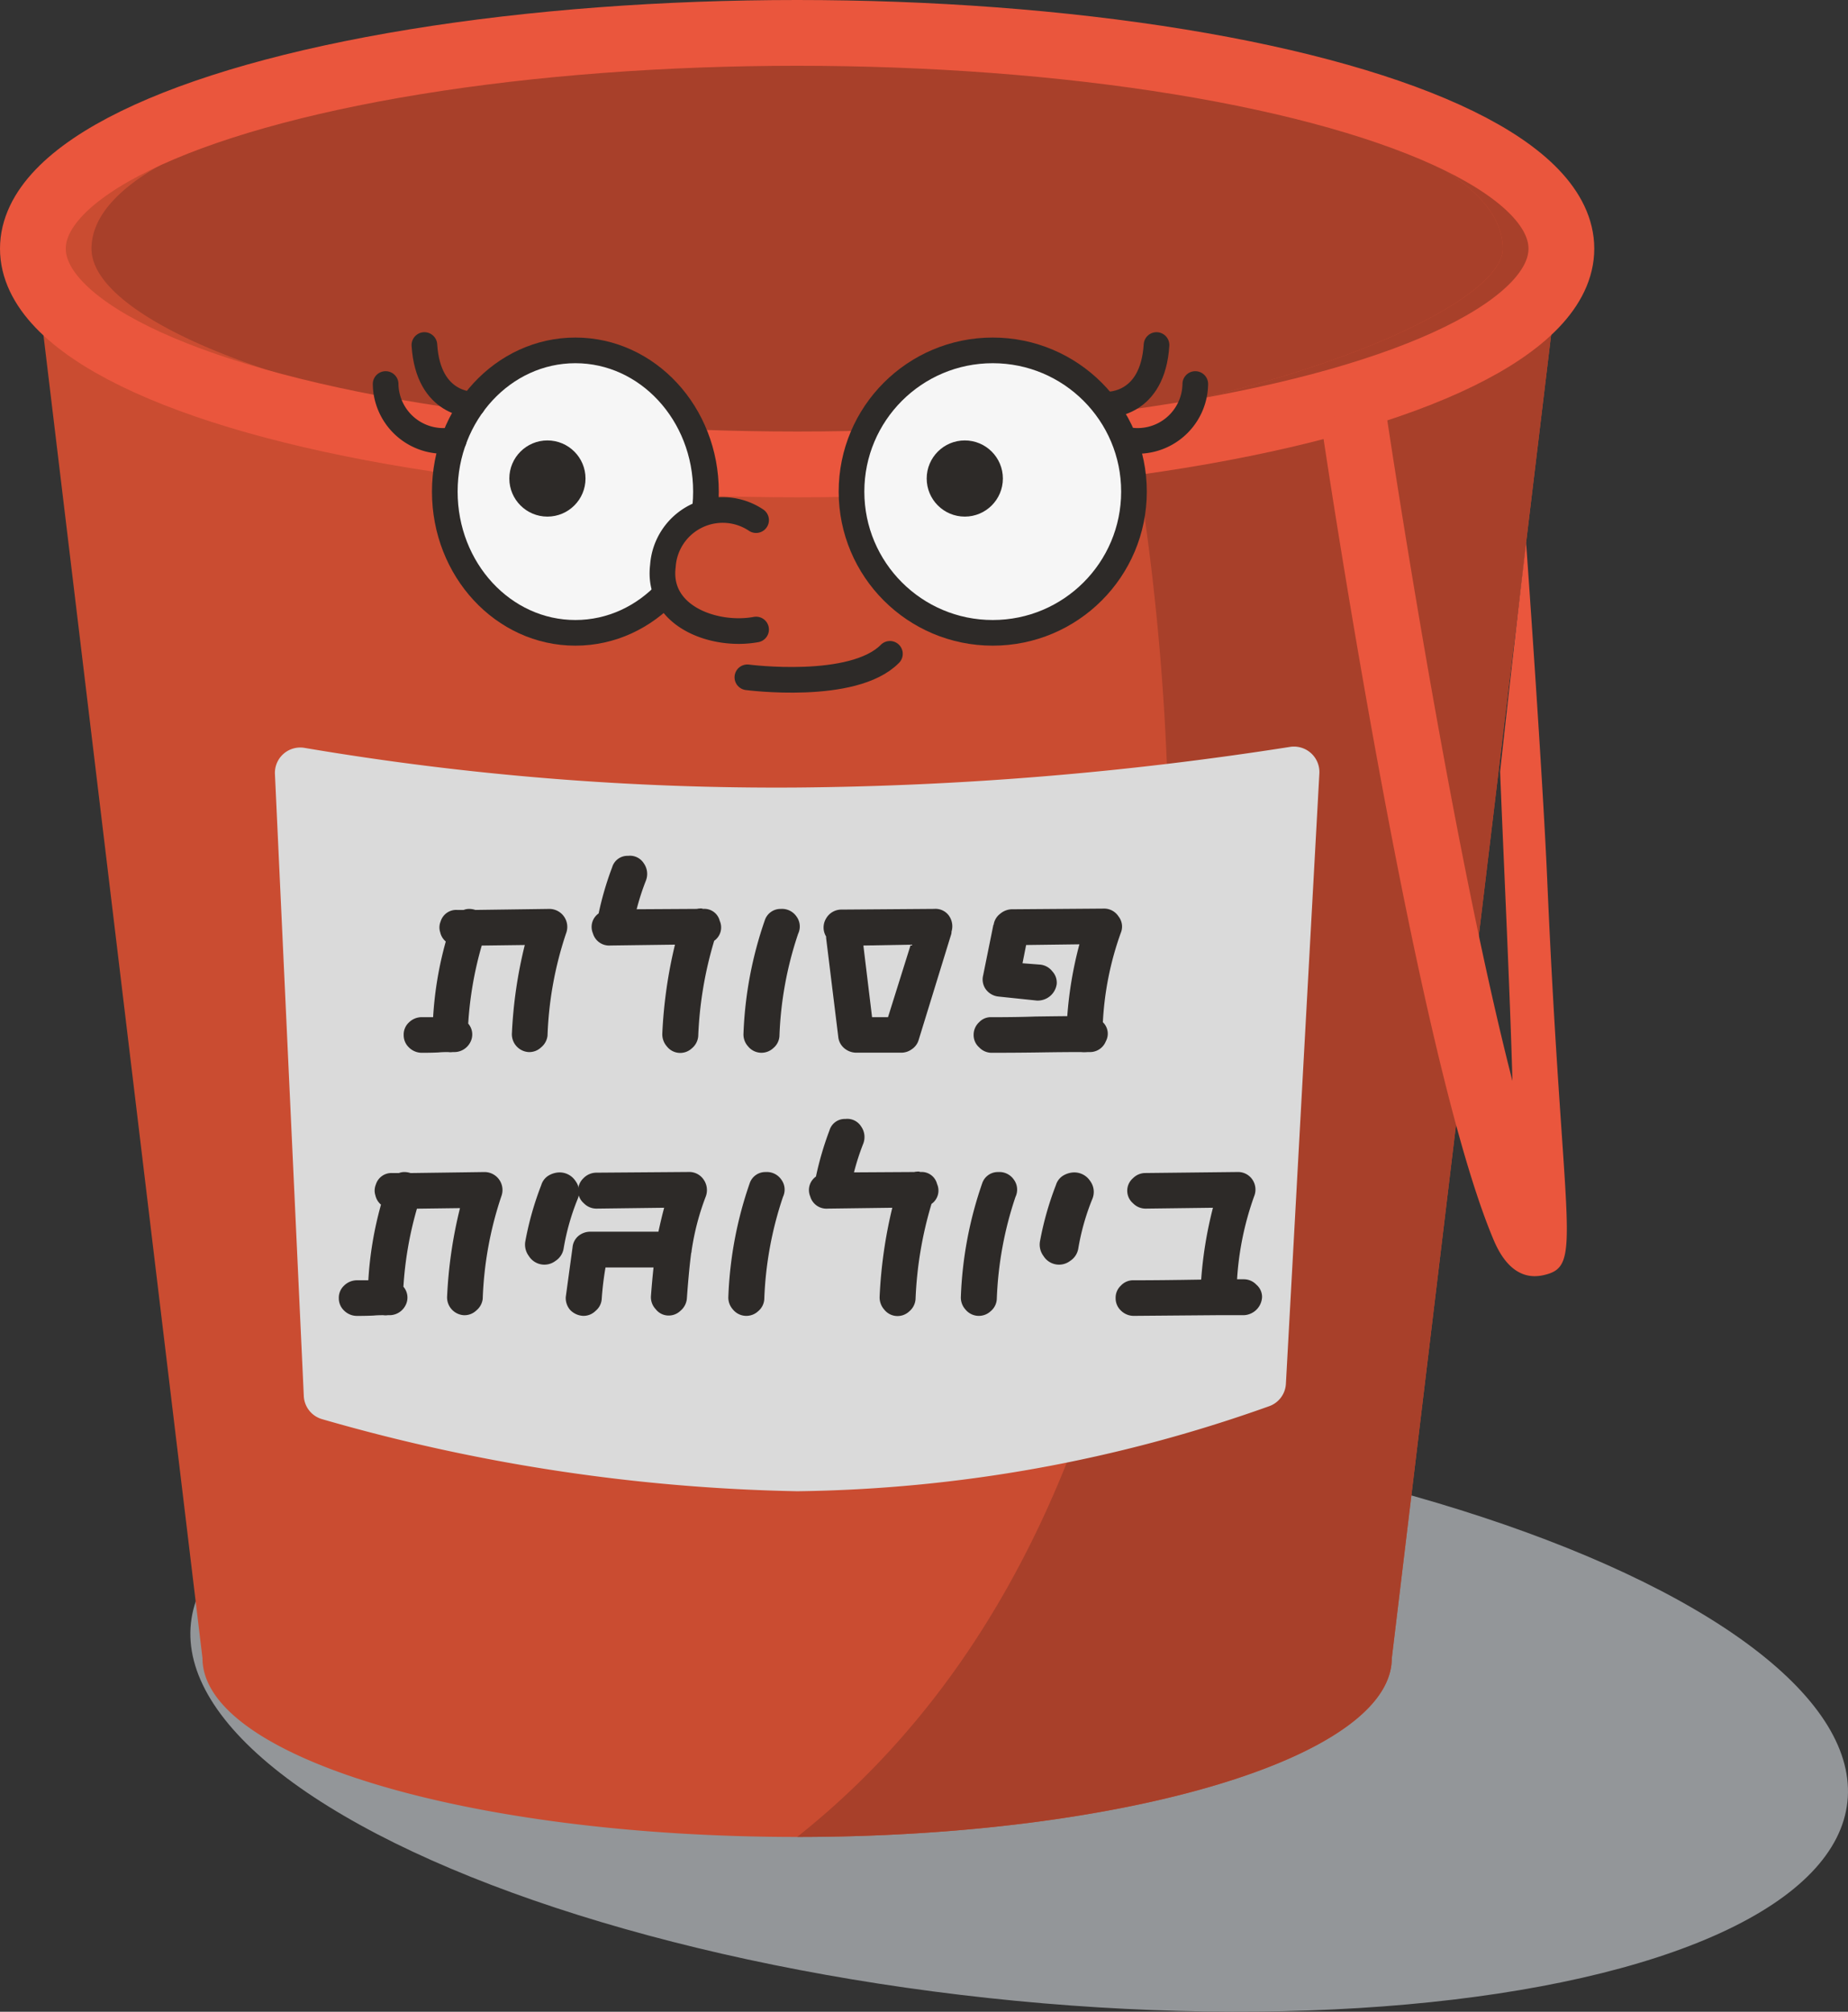 <svg xmlns="http://www.w3.org/2000/svg" xmlns:xlink="http://www.w3.org/1999/xlink" viewBox="0 0 56.184 61.166"><rect x="0" y="0" width="56.184" height="61.166" fill="#333333" stroke="none"/><defs><style>.a,.i{fill:#f6f6f6;}.a,.k,.l,.m,.o{stroke:#2d2a28;stroke-width:0.78px;}.a,.e,.k,.m,.o{stroke-miterlimit:10;}.b{fill:#939699;}.c{fill:#a8402a;}.d,.m{fill:#ca4c31;}.e,.k,.l,.o{fill:none;}.e{stroke:#ea563d;stroke-width:2px;}.f{fill:#dadada;}.g{fill:#2d2a28;}.h{fill:#ea563d;}.j{clip-path:url(#a);}.l,.m,.o{stroke-linecap:round;}.l{stroke-linejoin:round;}.n{clip-path:url(#b);}</style><clipPath id="a"><ellipse class="a" cx="17.493" cy="14.947" rx="3.97" ry="4.294"/></clipPath><clipPath id="b"><circle class="a" cx="30.182" cy="14.947" r="4.294"/></clipPath></defs><ellipse class="b" cx="30.986" cy="52.066" rx="8.732" ry="25.327" transform="translate(-24.105 77.287) rotate(-83.84)"/><ellipse class="c" cx="24.235" cy="7.56" rx="23.235" ry="6.989"/><path class="d" d="M34.827,1.335A70.617,70.617,0,0,0,24.235.57C11.408.57.999,3.701.999,7.562a1.952,1.952,0,0,0,.061.452l5.096,42.402c0,3,8.096,5.435,18.079,5.435s18.079-2.435,18.079-5.435l5.105-42.402a1.947,1.947,0,0,0,.052-.452C47.471,4.849,42.332,2.492,34.827,1.335Zm-.556,11.253A55.305,55.305,0,0,1,24.235,13.51c-11.844,0-21.453-3.261-21.453-5.948,0-3.565,11.061-5.896,21.453-5.896a70.648,70.648,0,0,1,9.626.635c6.731.913,11.827,2.791,11.827,5.261C45.688,9.005,41.062,11.31,34.27,12.588Z"/><path class="c" d="M47.471,7.562a1.947,1.947,0,0,1-.052.452l-5.105,42.402c0,3-8.096,5.435-18.079,5.435,16.548-13.122,10.035-43.263,10.035-43.263C41.062,11.31,45.688,9.005,45.688,7.562c0-2.47-5.096-4.348-11.827-5.261l.965-.965C42.332,2.492,47.471,4.849,47.471,7.562Z"/><ellipse class="e" cx="24.235" cy="7.56" rx="23.235" ry="6.56"/><path class="f" d="M39.095,42.068a.766.766,0,0,1-.499.683,44.174,44.174,0,0,1-14.357,2.589,55.76,55.76,0,0,1-14.451-2.193.768.768,0,0,1-.552-.707l-.877-18.9a.771.771,0,0,1,.907-.8,85.819,85.819,0,0,0,14.973,1.204,102.152,102.152,0,0,0,14.979-1.235.774.774,0,0,1,.894.809Z"/><path class="g" d="M12.429,31.09a.555.555,0,0,1,.39-.164h.349a10.889,10.889,0,0,1,.385-2.3.511.511,0,0,1-.169-.279.475.475,0,0,1,.011-.327.494.494,0,0,1,.507-.354h.195a.446.446,0,0,1,.174-.031.59.59,0,0,1,.18.031l2.247-.031a.546.546,0,0,1,.512.743,10.96,10.96,0,0,0-.564,3.112.539.539,0,0,1-.195.354.518.518,0,0,1-.386.143.543.543,0,0,1-.501-.585,13.699,13.699,0,0,1,.391-2.67l-1.309.017a10.916,10.916,0,0,0-.411,2.373.505.505,0,0,1,.059.575.547.547,0,0,1-.502.29h-.031a.458.458,0,0,1-.137,0c-.127,0-.222.004-.285.011-.13.007-.303.011-.518.011a.555.555,0,0,1-.39-.164.512.512,0,0,1-.158-.374A.5.5,0,0,1,12.429,31.09Z"/><path class="g" d="M18.2,27.772a9.625,9.625,0,0,1,.411-1.403.485.485,0,0,1,.485-.348.496.496,0,0,1,.478.229.557.557,0,0,1,.061.53,7.377,7.377,0,0,0-.279.865l1.835-.011a.292.292,0,0,1,.079-.011.179.179,0,0,1,.105.011.482.482,0,0,1,.507.364.495.495,0,0,1-.169.606,11.66,11.66,0,0,0-.485,2.896.533.533,0,0,1-.192.372.52.52,0,0,1-.393.14.514.514,0,0,1-.367-.195.559.559,0,0,1-.14-.396,14.188,14.188,0,0,1,.385-2.7l-1.962.026a.513.513,0,0,1-.533-.37A.501.501,0,0,1,18.2,27.772Z"/><path class="g" d="M23.253,27.978a.501.501,0,0,1,.485-.343.533.533,0,0,1,.475.227.512.512,0,0,1,.053.527,10.922,10.922,0,0,0-.569,3.112.513.513,0,0,1-.185.364.526.526,0,0,1-.771-.053.54.54,0,0,1-.137-.391A11.814,11.814,0,0,1,23.253,27.978Z"/><path class="g" d="M25.116,28.474a.528.528,0,0,1,0-.549.535.535,0,0,1,.48-.27l2.806-.021a.502.502,0,0,1,.443.2.558.558,0,0,1,.084.49.316.316,0,0,1-.021.116l-.981,3.187a.511.511,0,0,1-.206.274.541.541,0,0,1-.321.105h-1.377a.57.57,0,0,1-.364-.143.517.517,0,0,1-.174-.343l-.369-3.002Zm1.397,2.452h.485l.691-2.204-1.44.026Z"/><path class="g" d="M29.768,31.08a.483.483,0,0,1,.379-.153q.792,0,1.34-.021.734-.01.961-.011a11.698,11.698,0,0,1,.369-2.184l-1.62.021-.11.555.543.042a.53.53,0,0,1,.364.205.501.501,0,0,1,.132.391.582.582,0,0,1-.606.496l-1.155-.121a.545.545,0,0,1-.391-.217.51.51,0,0,1-.084-.427l.311-1.535.011-.011v-.011a.511.511,0,0,1,.195-.316.574.574,0,0,1,.338-.137l2.807-.021a.52.52,0,0,1,.453.237.5.5,0,0,1,.068.507,9.43,9.43,0,0,0-.543,2.711.482.482,0,0,1,.09.58.518.518,0,0,1-.501.327h-.053a1.037,1.037,0,0,1-.206,0q-.538,0-1.229.011-.637.01-1.482.011a.518.518,0,0,1-.379-.164.494.494,0,0,1-.169-.374A.519.519,0,0,1,29.768,31.08Z"/><path class="g" d="M10.459,39.09a.555.555,0,0,1,.39-.164h.349a10.888,10.888,0,0,1,.385-2.3.511.511,0,0,1-.169-.279.475.475,0,0,1,.011-.327.494.494,0,0,1,.507-.354h.195a.446.446,0,0,1,.174-.031.59.59,0,0,1,.18.031l2.247-.031a.546.546,0,0,1,.512.743,10.961,10.961,0,0,0-.564,3.112.539.539,0,0,1-.195.354.518.518,0,0,1-.386.143.543.543,0,0,1-.501-.585,13.7,13.7,0,0,1,.391-2.67l-1.309.017a10.915,10.915,0,0,0-.411,2.373.505.505,0,0,1,.059.575.547.547,0,0,1-.502.29H11.789a.458.458,0,0,1-.137,0c-.127,0-.222.004-.285.011-.13.007-.303.011-.518.011a.555.555,0,0,1-.39-.164.512.512,0,0,1-.158-.374A.5.5,0,0,1,10.459,39.09Z"/><path class="g" d="M16.456,36.031a.508.508,0,0,1,.206-.279.677.677,0,0,1,.321-.105.577.577,0,0,1,.512.258.556.556,0,0,1,.063.56,7.148,7.148,0,0,0-.422,1.493.554.554,0,0,1-.248.379.557.557,0,0,1-.812-.152.576.576,0,0,1-.105-.443A9.449,9.449,0,0,1,16.456,36.031Z"/><path class="g" d="M17.407,37.924a.511.511,0,0,1,.169-.338.563.563,0,0,1,.369-.137H20.018c.053-.246.11-.489.174-.728l-2.052.026a.533.533,0,0,1-.391-.164.504.504,0,0,1-.174-.38.525.525,0,0,1,.163-.38.549.549,0,0,1,.391-.169l2.807-.021a.526.526,0,0,1,.453.227.558.558,0,0,1,.069.517,7.681,7.681,0,0,0-.433,1.662.132.132,0,0,1-.011.058q-.069.517-.132,1.393a.547.547,0,0,1-.195.364.516.516,0,0,1-.385.143.496.496,0,0,1-.369-.195.529.529,0,0,1-.143-.391q.037-.485.079-.875H18.409a9.409,9.409,0,0,0-.115.954.511.511,0,0,1-.185.364.518.518,0,0,1-.391.153.589.589,0,0,1-.38-.175.552.552,0,0,1-.137-.4Z"/><path class="g" d="M22.792,35.978a.501.501,0,0,1,.485-.343.533.533,0,0,1,.475.227.512.512,0,0,1,.053.527,10.922,10.922,0,0,0-.569,3.112.513.513,0,0,1-.185.364.526.526,0,0,1-.77-.053.54.54,0,0,1-.137-.391A11.814,11.814,0,0,1,22.792,35.978Z"/><path class="g" d="M24.807,35.772a9.623,9.623,0,0,1,.411-1.403.485.485,0,0,1,.485-.348.496.496,0,0,1,.478.229.557.557,0,0,1,.061.53,7.375,7.375,0,0,0-.279.865l1.835-.011a.292.292,0,0,1,.079-.011.179.179,0,0,1,.105.011.482.482,0,0,1,.507.364.495.495,0,0,1-.169.606,11.66,11.66,0,0,0-.485,2.896.533.533,0,0,1-.192.372.52.52,0,0,1-.393.14.514.514,0,0,1-.367-.195.559.559,0,0,1-.14-.396,14.187,14.187,0,0,1,.385-2.7l-1.962.026a.513.513,0,0,1-.533-.37A.501.501,0,0,1,24.807,35.772Z"/><path class="g" d="M29.861,35.978a.501.501,0,0,1,.485-.343.533.533,0,0,1,.475.227.512.512,0,0,1,.053.527,10.922,10.922,0,0,0-.569,3.112.513.513,0,0,1-.185.364.526.526,0,0,1-.77-.053.54.54,0,0,1-.137-.391A11.814,11.814,0,0,1,29.861,35.978Z"/><path class="g" d="M32.103,36.031a.508.508,0,0,1,.206-.279.677.677,0,0,1,.321-.105.577.577,0,0,1,.512.258.556.556,0,0,1,.063.56,7.148,7.148,0,0,0-.422,1.493.554.554,0,0,1-.248.379.557.557,0,0,1-.812-.152.576.576,0,0,1-.105-.443A9.449,9.449,0,0,1,32.103,36.031Z"/><path class="g" d="M34.076,39.09a.503.503,0,0,1,.39-.164q.833,0,2.053-.021a12.231,12.231,0,0,1,.358-2.184l-2.041.026a.531.531,0,0,1-.391-.164.502.502,0,0,1,0-.76.528.528,0,0,1,.38-.158l2.796-.031a.526.526,0,0,1,.453.227.543.543,0,0,1,.053.517,9.139,9.139,0,0,0-.517,2.517h.205a.522.522,0,0,1,.38.163.491.491,0,0,1,.175.375.578.578,0,0,1-.555.554H36.993q-2.701.022-2.527.021a.555.555,0,0,1-.39-.164.512.512,0,0,1-.158-.374A.5.5,0,0,1,34.076,39.09Z"/><path class="h" d="M46.66,38.801c-.794,0-1.155-.873-1.282-1.179-2.39-5.763-5.115-24.11-5.23-24.888l1.979-.293c.022.155,1.909,12.854,3.855,20.424-.052-1.855-.146-4.051-.236-6.12-.046-1.061-.094-2.167-.139-3.287,0,0,.44-4.042.791-6.953,0,0,.499,6.96.641,10.234.474,10.933,1.118,11.758-.117,12.032A1.255,1.255,0,0,1,46.66,38.801Z"/><ellipse class="i" cx="17.493" cy="14.947" rx="3.97" ry="4.294"/><g class="j"><circle class="g" cx="16.643" cy="14.549" r="1.158"/></g><ellipse class="k" cx="17.493" cy="14.947" rx="3.97" ry="4.294"/><path class="l" d="M13.798,13.376a1.754,1.754,0,0,1-2.074-1.7"/><path class="l" d="M14.369,12.298s-1.351.036-1.466-1.808"/><path class="m" d="M22.987,15.814a1.823,1.823,0,0,0-2.833,1.39c-.193,1.543,1.579,2.169,2.833,1.936"/><circle class="i" cx="30.182" cy="14.947" r="4.294"/><g class="n"><circle class="g" cx="29.332" cy="14.549" r="1.158"/></g><circle class="k" cx="30.182" cy="14.947" r="4.294"/><path class="l" d="M34.266,13.376a1.754,1.754,0,0,0,2.074-1.7"/><path class="l" d="M33.695,12.298s1.351.036,1.466-1.808"/><path class="o" d="M22.722,20.593s3.218.422,4.334-.714"/></svg>